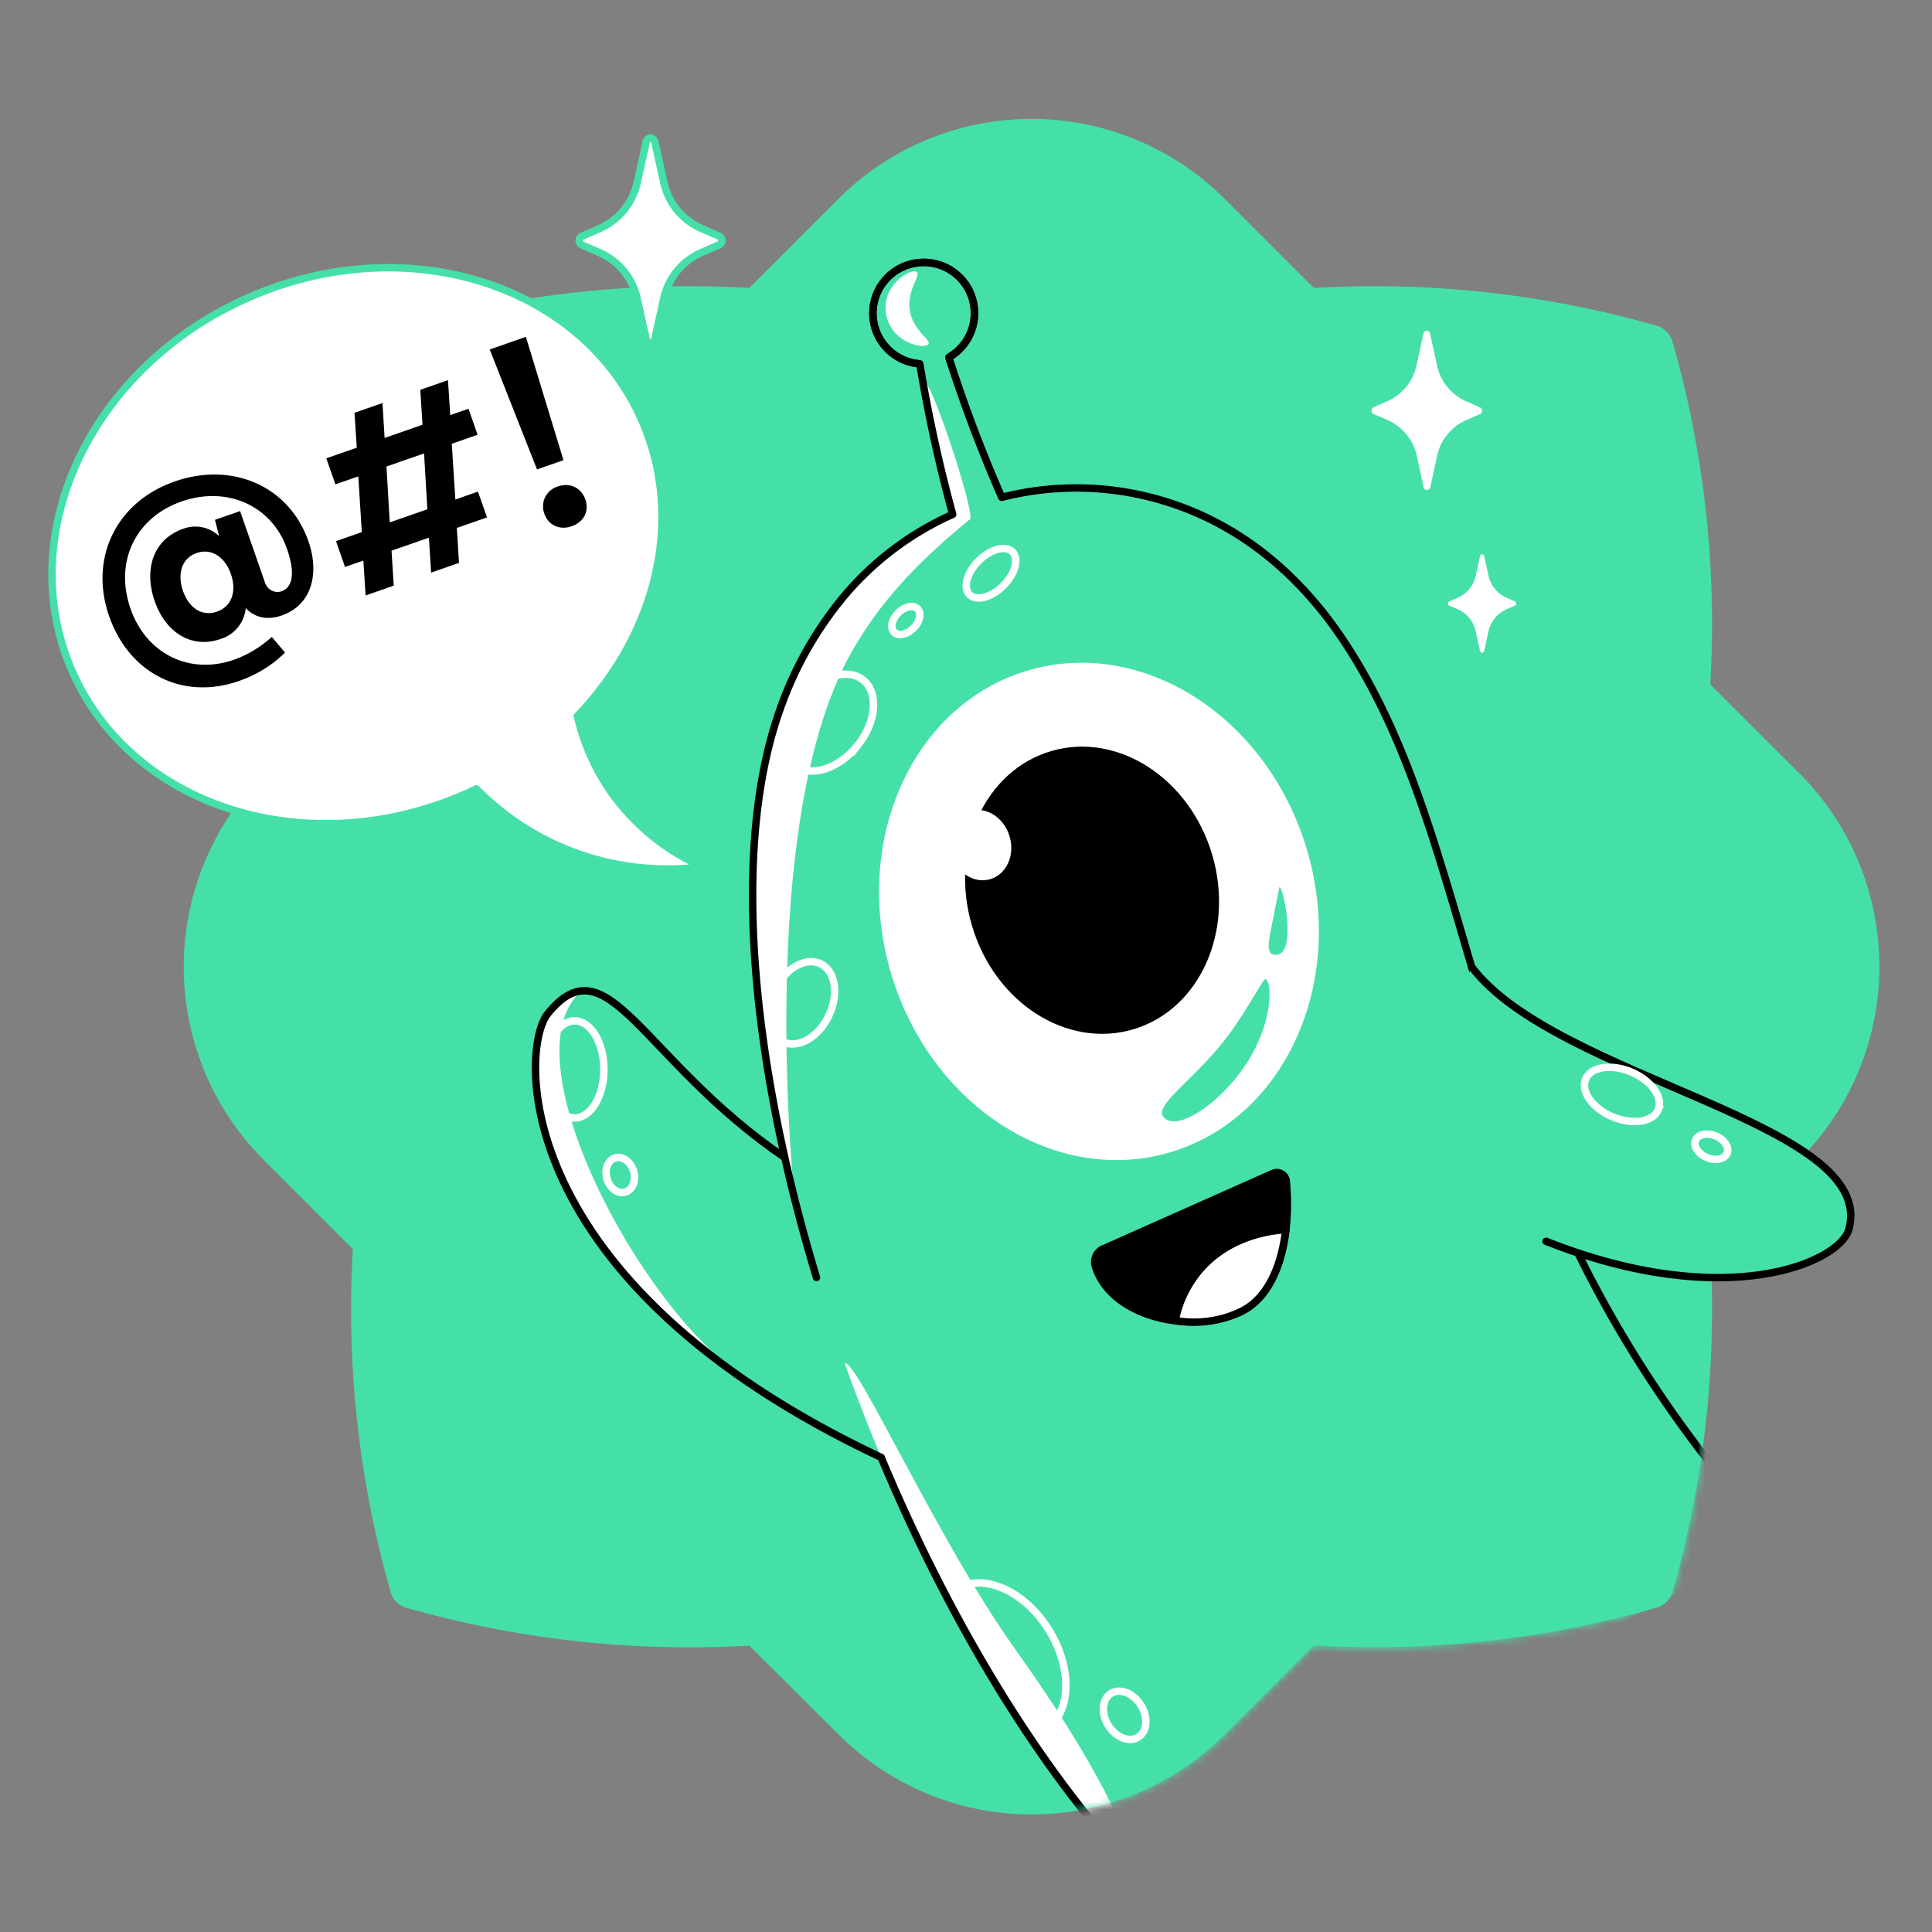 <svg width="260" height="260" viewBox="0 0 260 260" fill="none" xmlns="http://www.w3.org/2000/svg">
  <rect x="0" y="0" width="260" height="260" fill="#808080" stroke="none"/>
  <path d="M230.16 92.1c.92-15.55-.8-31.16-5.09-46.15a3.09 3.09 0 0 0-2.1-2.11c-15-4.29-30.6-6-46.16-5.09l-11.99-11.98a36.77 36.77 0 0 0-52 0l-11.98 11.98c-15.57-.91-31.17.8-46.16 5.1a3.1 3.1 0 0 0-2.1 2.1c-4.3 14.99-6.01 30.6-5.1 46.16l-11.98 12a36.77 36.77 0 0 0 0 52l11.99 11.99c-.92 15.56.8 31.16 5.08 46.15a3.09 3.09 0 0 0 2.1 2.11c15 4.29 30.6 6 46.17 5.1l12 11.95a36.77 36.77 0 0 0 52 0l11.98-11.98c15.56.92 31.17-.8 46.16-5.09a3.1 3.1 0 0 0 2.1-2.1c4.29-15 6-30.6 5.08-46.17l11.99-12a36.77 36.77 0 0 0 0-52l-11.99-11.96Z" fill="#45E0A8"/>
  <mask id="a" maskUnits="userSpaceOnUse" x="24" y="16" width="229" height="229">
    <path d="M230.16 92.1c.92-15.55-.8-31.16-5.09-46.15a3.09 3.09 0 0 0-2.1-2.11c-15-4.29-30.6-6-46.16-5.09l-11.99-11.98a36.77 36.77 0 0 0-52 0l-11.98 11.98c-15.57-.91-31.17.8-46.16 5.1a3.1 3.1 0 0 0-2.1 2.1c-4.3 14.99-6.01 30.6-5.1 46.16l-11.98 12a36.77 36.77 0 0 0 0 52l11.99 11.99c-.92 15.56.8 31.16 5.08 46.15a3.09 3.09 0 0 0 2.1 2.11c15 4.29 30.6 6 46.17 5.1l12 11.95a36.77 36.77 0 0 0 52 0l11.98-11.98c15.56.92 31.17-.8 46.16-5.09a3.1 3.1 0 0 0 2.1-2.1 138.42 138.42 0 0 0 5.08-29.83c.33-5.43 17.08-13.77 17.08-13.77 6.9-6.9 5.68-30.81 5.68-40.56 0-9.75-3.88-19.1-10.77-26L230.16 92.1Z" fill="#45DFA7"/>
  </mask>
  <g mask="url(#a)">
    <path d="M111.67 158.94c-25.36-13.67-29.01-33.58-37.95-22.52-3.73 4.62-4.26 37.78 48.41 61.36" fill="#45E0A8"/>
    <path d="M124.3 48.99a6.83 6.83 0 1 0 0-13.66 6.83 6.83 0 0 0 0 13.66Z" fill="#45E0A8" stroke="#000" stroke-linecap="round" stroke-linejoin="round"/>
    <path d="M181.23 86.85c-6.67-10.3-15.76-17.4-27.01-20.08a40.57 40.57 0 0 0-19.41.16 196.02 196.02 0 0 1-9.01-25.07 1.53 1.53 0 0 0-3 .62c1.2 9.03 3 17.97 5.41 26.75a40.83 40.83 0 0 0-14.78 11.18 49.33 49.33 0 0 0-8.54 15.28c-13.19 37.52 11.5 115.75 46.27 154.35.66.74 1.33 1.46 2 2.17l85.9-44.76c-43.31-47.38-38.06-90.15-57.83-120.6Z" fill="#45E0A8"/>
    <path d="M136.67 222.01c-10.36-14.46-21.47-39.3-22.98-38.52 9.02 25.28 22.28 49.68 37.47 66.55.57.64 1.15 1.25 1.74 1.88-1.12-6.4-7.53-17.77-16.23-29.9Z" fill="#fff"/>
    <path d="M153.16 252.22c-.67-.71-1.34-1.43-2-2.17-12.63-14.02-23.94-33.27-32.57-53.9" stroke="#000" stroke-linecap="round" stroke-linejoin="round"/>
    <path d="M98.25 184.09c.73.31 1.32.88 2.04 1.34-14.01-8.93-32.43-43.57-21.88-52.2-1.49.13-2.98 1.1-4.67 3.18-3.06 3.78-3.97 26.6 24.51 47.68Z" fill="#fff"/>
    <path d="M105.61 155.78c-19.24-13.1-23.83-29.33-31.9-19.36-3.73 4.62-5.44 36.01 44.86 59.71" stroke="#000" stroke-linecap="round" stroke-linejoin="round"/>
    <path d="M114.6 87.76c4.03-7.12 9.34-12.5 15.93-17.88.78-.64-5.42-19.6-6.23-18.46h-.1c1.06 5.97 2.4 11.9 4.01 17.78a40.83 40.83 0 0 0-14.78 11.21 49.33 49.33 0 0 0-8.54 15.28c-5.28 15.04-4.49 36.6.6 59.53l.12.55c.41 1.82.86 3.65 1.32 5.5-.2-1.88-5.15-50.84 7.67-73.51ZM123.37 36.61c-.56-.46-3.01.83-3.87 3.04a5.06 5.06 0 0 0 .88 5.05c1.52 1.76 4.18 2.2 4.56 1.61.38-.59-2.04-1.8-2.5-4.5-.46-2.72 1.53-4.73.93-5.2Z" fill="#fff"/>
    <path d="M239.06 207.45c-43.3-47.38-38.06-90.15-57.83-120.6-6.67-10.3-15.76-17.4-27.01-20.08a40.49 40.49 0 0 0-19.41.16v0a194.48 194.48 0 0 1-7.12-18.84 6.84 6.84 0 1 0-3.91.87c1.13 6.83 2.6 13.59 4.43 20.26v0a40.83 40.83 0 0 0-14.78 11.2 49.33 49.33 0 0 0-8.54 15.27c-5.28 15.04-4.49 36.6.6 59.53l.12.55c1.2 5.33 2.63 10.74 4.27 16.15" stroke="#000" stroke-linecap="round" stroke-linejoin="round"/>
    <path d="M198.03 130.1c11.43 15.18 54.89 20.96 50.76 35.4-1.24 4.32-16.33 11.2-40.73 1.55l-17.28-18.92" fill="#45E0A8"/>
    <path d="M198.03 130.1c11.43 15.18 54.89 20.96 50.76 35.4-1.24 4.32-16.33 11.2-40.73 1.55" stroke="#000" stroke-linecap="round" stroke-linejoin="round"/>
    <path d="m85.78 24.44 1.2-5.4a.58.58 0 0 1 1.13 0l1.2 5.4" fill="#fff"/>
    <path d="m85.78 24.44 1.2-5.4a.58.58 0 0 1 1.13 0l1.2 5.4" stroke="#45E0A8" stroke-linecap="round" stroke-linejoin="round"/>
    <path d="m80.79 34.03-2.49-1.08a.65.65 0 0 1 0-1.17l2.49-1.08" fill="#fff"/>
    <path d="m80.79 34.03-2.49-1.08a.65.65 0 0 1 0-1.17l2.49-1.08" stroke="#45E0A8" stroke-linecap="round" stroke-linejoin="round"/>
    <path d="m89.3 40.3-1.19 5.4a.58.58 0 0 1-1.14 0l-1.2-5.4" fill="#fff"/>
    <path d="m89.3 40.3-1.19 5.4a.58.58 0 0 1-1.14 0l-1.2-5.4" stroke="#45E0A8" stroke-linecap="round" stroke-linejoin="round"/>
    <path d="m94.3 30.7 2.48 1.08a.65.65 0 0 1 0 1.17l-2.49 1.08" fill="#fff"/>
    <path d="m94.3 30.7 2.48 1.08a.65.65 0 0 1 0 1.17l-2.49 1.08" stroke="#45E0A8" stroke-linecap="round" stroke-linejoin="round"/>
    <path d="m192.46 44.95.92 4.19a6.84 6.84 0 0 0 3.87 4.84l1.92.84a.5.5 0 0 1 .22.73.5.5 0 0 1-.22.18l-1.92.84a6.85 6.85 0 0 0-3.87 4.84l-.9 4.19a.46.46 0 0 1-.45.34.46.46 0 0 1-.44-.34l-.91-4.19a6.84 6.84 0 0 0-3.86-4.84l-1.96-.85a.5.5 0 0 1 0-.91l1.92-.85a6.84 6.84 0 0 0 3.86-4.84l.91-4.18a.45.45 0 0 1 .14-.32.46.46 0 0 1 .77.33ZM199.73 74.84l.57 2.58a4.23 4.23 0 0 0 2.39 3l1.19.52c.05.03.1.07.12.12a.32.32 0 0 1 0 .33.32.32 0 0 1-.12.11l-1.2.52a4.24 4.24 0 0 0-2.38 3l-.57 2.59a.28.28 0 0 1-.27.23.27.27 0 0 1-.28-.23l-.57-2.6a4.25 4.25 0 0 0-2.39-3l-1.19-.5a.3.3 0 0 1-.12-.12.3.3 0 0 1 0-.33.31.31 0 0 1 .12-.12l1.2-.52a4.22 4.22 0 0 0 2.38-3l.57-2.58a.28.28 0 0 1 .28-.24.27.27 0 0 1 .27.24ZM157.44 155.08c15.46-4.55 23.73-22.76 18.46-40.67-5.28-17.9-22.09-28.73-37.55-24.18-15.47 4.55-23.73 22.76-18.46 40.67 5.27 17.9 22.08 28.73 37.55 24.18Z" fill="#fff"/>
    <path d="M152.48 138.53c8.93-2.62 13.7-13.14 10.66-23.48-3.05-10.35-12.75-16.6-21.69-13.97-8.93 2.63-13.7 13.14-10.65 23.48 3.04 10.35 12.75 16.6 21.68 13.97Z" fill="#000"/>
    <path d="M133.26 118.32c2.19-.64 3.36-3.22 2.61-5.75-.74-2.53-3.12-4.07-5.3-3.42-2.2.64-3.36 3.22-2.62 5.75.75 2.53 3.12 4.06 5.31 3.42Z" fill="#fff"/>
    <path d="M156.5 150.22c1.66 2.4 8.02-1.82 11.55-7.58 3.38-5.53 3.1-10.6 2.25-10.88-.35-.11-2.88 5.17-6.38 9.3-3.72 4.41-8.4 7.72-7.43 9.16ZM171.35 128.46c3.38.75 1.41-9.12.83-9.09 0 0-.68 3.29-.91 4.56-.27 1.57-1.1 4.26.08 4.53Z" fill="#45E0A8"/>
    <path d="M115.39 100.36c2.55-3.17 2.9-7.12.78-8.84-2.12-1.72-5.92-.55-8.48 2.62-2.55 3.16-2.9 7.11-.78 8.83 2.12 1.72 5.92.55 8.48-2.61ZM135.03 78.81c1.6-1.59 2.14-3.63 1.22-4.55-.92-.92-2.96-.37-4.55 1.22-1.6 1.6-2.14 3.63-1.22 4.55.92.92 2.96.38 4.55-1.22ZM122.93 84.54c.88-.87 1.12-2.04.55-2.61-.56-.57-1.73-.32-2.6.55-.88.87-1.12 2.04-.55 2.6.56.58 1.73.33 2.6-.54ZM77.34 150.45c2.17 0 3.93-2.93 3.93-6.53 0-3.61-1.76-6.54-3.93-6.54-2.18 0-3.94 2.93-3.94 6.54 0 3.6 1.76 6.53 3.94 6.53ZM84.15 160.43c.99-.3 1.49-1.56 1.11-2.83-.37-1.27-1.48-2.07-2.46-1.78-1 .3-1.49 1.56-1.11 2.83.37 1.28 1.47 2.07 2.46 1.78ZM111.53 136.7c1.4-2.9.9-6.04-1.1-7-2.01-.96-4.77.6-6.16 3.51-1.4 2.9-.9 6.04 1.1 7 2.01.97 4.77-.6 6.16-3.5ZM232.42 155.22c.34-.8-.33-1.85-1.5-2.34-1.17-.5-2.4-.25-2.74.55-.34.8.34 1.84 1.5 2.34 1.18.5 2.4.25 2.74-.55ZM223.16 149.35c.7-1.66-.91-3.93-3.61-5.08-2.7-1.14-5.46-.72-6.16.94-.7 1.66.91 3.94 3.6 5.08 2.7 1.14 5.46.72 6.17-.94ZM153.18 233.78c1.21-.76 1.37-2.69.35-4.31-1.01-1.63-2.81-2.33-4.03-1.57-1.2.75-1.36 2.68-.35 4.3 1.02 1.63 2.82 2.34 4.03 1.58ZM128.74 213.85c3.56-2.23 9.12.22 12.39 5.47 3.27 5.25 3.05 11.3-.51 13.52" stroke="#fff" stroke-miterlimit="10"/>
    <path d="M148.47 168.06a1.95 1.95 0 0 0-1.06 2.38c2.25 7.06 13.37 9.17 19.68 6.03 5.1-2.53 6.69-10.4 6.01-17.53a1.28 1.28 0 0 0-1.8-1.03l-22.83 10.16Z" fill="#000" stroke="#000" stroke-linecap="round" stroke-linejoin="round"/>
    <path d="M173.05 165.5c-1.17.05-7.63.45-11.9 5.75a15.08 15.08 0 0 0-3 6.46c3.04.53 6.16.1 8.93-1.24 3.54-1.76 5.38-6.1 5.95-10.98h.02Z" fill="#fff" stroke="#000" stroke-linecap="round" stroke-linejoin="round"/>
  </g>
  <path d="M81.9 106.1a29.47 29.47 0 0 1-4.2-9.73c10.65-11.12 14.55-26.64 8.6-39.98-8.19-18.37-31.96-25.66-53.09-16.24C12.08 49.56 1.59 72.1 9.79 90.49c8.19 18.38 31.94 25.66 53.09 16.25l1.23-.58a36 36 0 0 0 30.43 10.48A29.75 29.75 0 0 1 81.9 106.1Z" fill="#fff" stroke="#45E0A8" stroke-linecap="round" stroke-linejoin="round"/>
  <path d="m35.68 78.45-3.37-9.67-3.38 1.18.56 2.2a4.6 4.6 0 0 0-4.83-1c-4.15 1.45-5.29 5.6-3.84 9.74 1.42 4.09 4.85 6.5 8.9 5.08a4.8 4.8 0 0 0 3.35-4.15c1.06 1.16 2.75 1.73 4.83 1 4.18-1.45 5.07-5.8 3.61-9.98-2.58-7.4-10.2-10.78-18.01-8.05-7.89 2.75-11.53 10.35-8.81 18.13 2.64 7.6 9.8 11.4 17.48 8.71 2.3-.8 4.47-2.1 6.19-3.83l-1.79-2.1a14.94 14.94 0 0 1-5.07 3.07c-6.04 2.1-11.82-.82-13.93-6.85-2.2-6.3.64-12.27 6.86-14.44 6.13-2.14 12.17.56 14.2 6.4 1.09 3.11.81 5.14-.74 5.68-.91.32-1.9-.21-2.21-1.12Zm-4.6-1.17c.79 2.24.13 4.33-1.88 5.03-2.07.72-3.8-.57-4.57-2.77-.77-2.21-.25-4.39 1.82-5.11 2.05-.72 3.85.58 4.64 2.85ZM46.43 76.3l2.47-.86.3 4.7 3.79-1.33-.3-4.7 5.03-1.75.3 4.7 3.75-1.31-.29-4.7 4.06-1.42-1.22-3.47-3.04 1.07-.48-7.51 3.47-1.21-1.22-3.5-2.46.85-.3-4.7-3.73 1.3.3 4.7-5.1 1.78-.29-4.7-3.76 1.31.3 4.7-4.1 1.43 1.23 3.5 3.08-1.07.47 7.5-3.47 1.22 1.21 3.47Zm6.02-6-.44-7.52 5.06-1.76.44 7.52-5.06 1.76ZM65.9 47.02l6.37 16.15 3.56-1.24-5.06-16.6-4.86 1.7Zm11.04 23.8c1.62-.56 2.38-2.03 1.84-3.59-.57-1.62-2.09-2.32-3.71-1.76a2.79 2.79 0 0 0-1.8 3.69c.54 1.55 2.08 2.22 3.67 1.66Z" fill="#000"/>
  <path d="m88.11 19.04 1.2 5.4a8.84 8.84 0 0 0 4.98 6.26l2.49 1.08a.65.65 0 0 1 0 1.17l-2.49 1.08a8.83 8.83 0 0 0-4.99 6.27l-1.19 5.4a.58.58 0 0 1-1.14 0l-1.2-5.4a8.82 8.82 0 0 0-4.98-6.25l-2.49-1.09a.65.65 0 0 1 0-1.16l2.49-1.09a8.83 8.83 0 0 0 4.99-6.27l1.2-5.4a.58.58 0 0 1 1.13 0Z" fill="#fff" stroke="#45E0A8" stroke-linecap="round" stroke-linejoin="round"/>
</svg>
